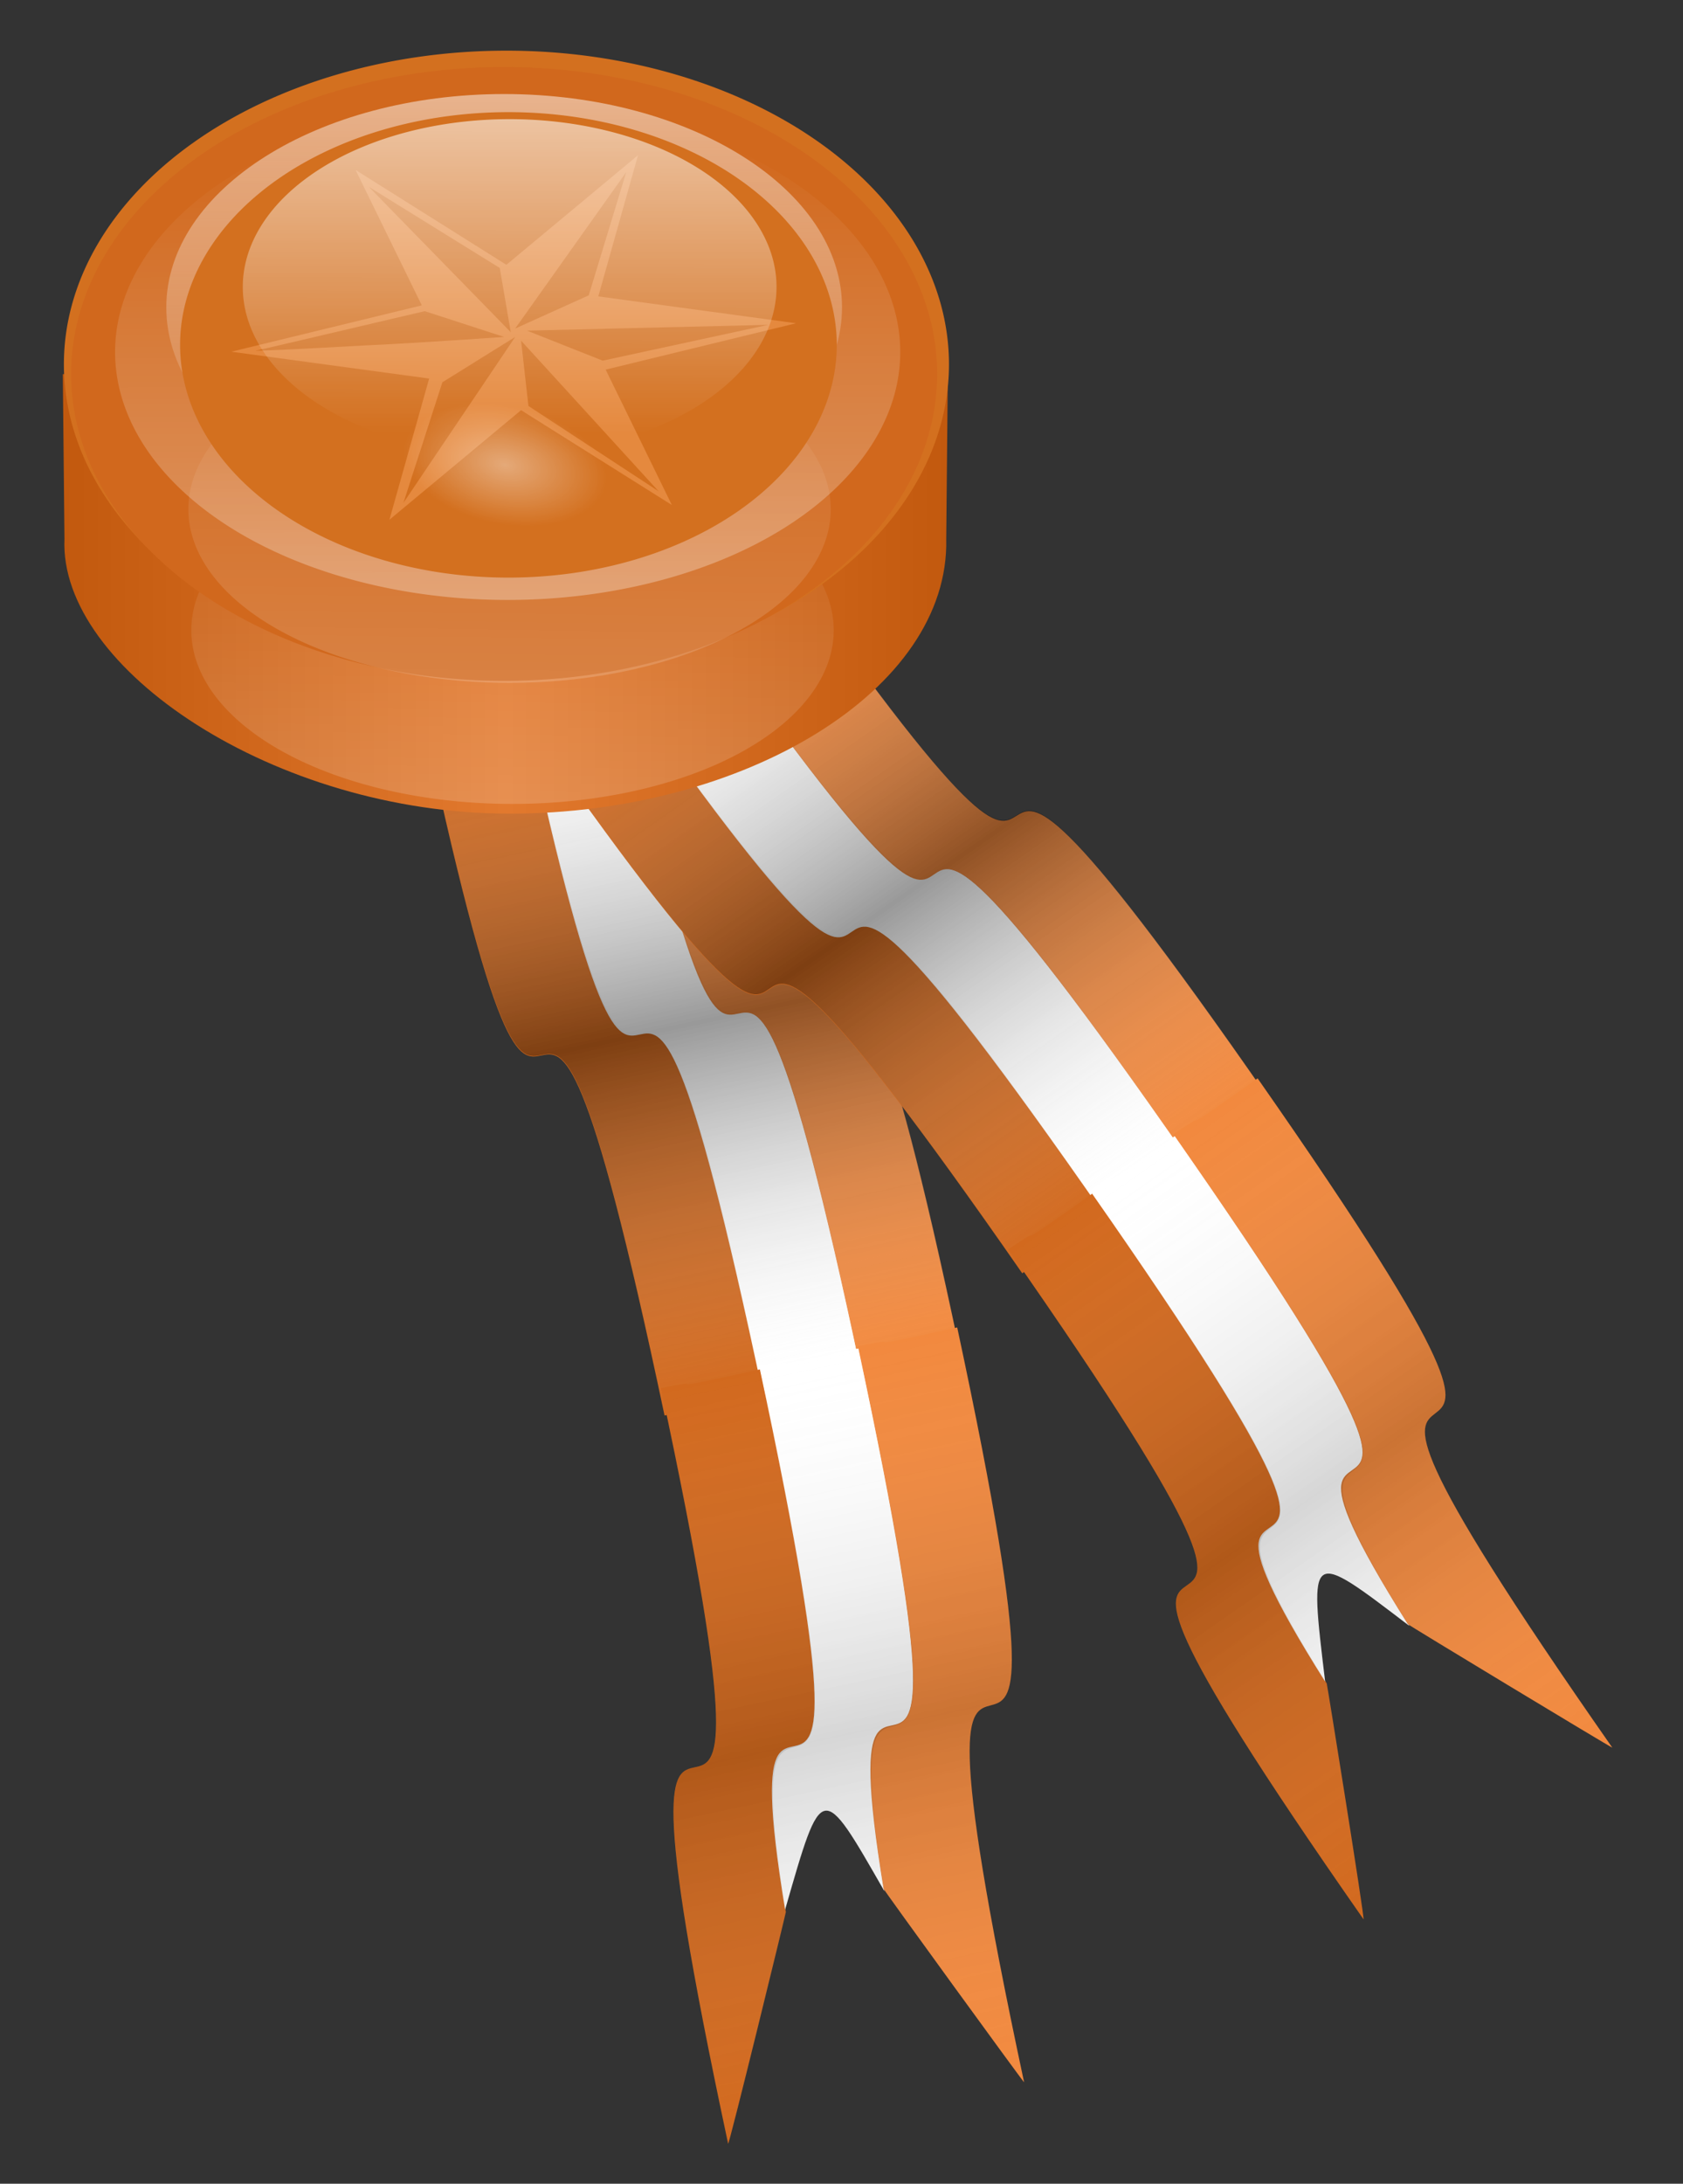 <?xml version="1.0" encoding="UTF-8" standalone="no"?>
<!-- Created with Inkscape (http://www.inkscape.org/) -->
<svg xmlns:dc="http://purl.org/dc/elements/1.1/" xmlns:cc="http://web.resource.org/cc/" xmlns:rdf="http://www.w3.org/1999/02/22-rdf-syntax-ns#" xmlns:svg="http://www.w3.org/2000/svg" xmlns="http://www.w3.org/2000/svg" xmlns:xlink="http://www.w3.org/1999/xlink" xmlns:sodipodi="http://sodipodi.sourceforge.net/DTD/sodipodi-0.dtd" xmlns:inkscape="http://www.inkscape.org/namespaces/inkscape" id="svg2776" sodipodi:version="0.32" inkscape:version="0.45" width="282.834" height="366.737" sodipodi:docbase="/home/evans/Desktop" sodipodi:docname="PeterM_Medallion.svg" inkscape:output_extension="org.inkscape.output.svg.inkscape" sodipodi:modified="true" version="1.0">
  <rect width="100%" height="100%" fill="#333333" stroke="none"/>
  <defs id="defs2779">
    <linearGradient id="linearGradient3960">
      <stop id="stop3962" offset="0" style="stop-color:#ffffff;stop-opacity:1;"/>
      <stop id="stop3964" offset="1" style="stop-color:#ffffff;stop-opacity:0;"/>
    </linearGradient>
    <radialGradient inkscape:collect="always" xlink:href="#linearGradient3960" id="radialGradient2709" gradientUnits="userSpaceOnUse" gradientTransform="matrix(-0.279,0.655,-0.659,-8.7737761e-2,657.025,359.295)" cx="259.852" cy="485.571" fx="259.852" fy="485.571" r="13.5"/>
    <linearGradient inkscape:collect="always" xlink:href="#linearGradient4142" id="linearGradient2707" gradientUnits="userSpaceOnUse" x1="361.191" y1="80.283" x2="360.275" y2="444.969"/>
    <linearGradient inkscape:collect="always" xlink:href="#linearGradient4142" id="linearGradient2705" gradientUnits="userSpaceOnUse" x1="361.191" y1="110.541" x2="360.275" y2="444.969"/>
    <linearGradient inkscape:collect="always" xlink:href="#linearGradient4142" id="linearGradient2703" gradientUnits="userSpaceOnUse" x1="357.916" y1="152.259" x2="357" y2="440.061"/>
    <linearGradient inkscape:collect="always" xlink:href="#linearGradient4142" id="linearGradient2701" gradientUnits="userSpaceOnUse" x1="353.587" y1="493.62" x2="359.008" y2="180.484"/>
    <linearGradient id="linearGradient4142">
      <stop style="stop-color:#ffffff;stop-opacity:1;" offset="0" id="stop4144"/>
      <stop style="stop-color:#ffffff;stop-opacity:0;" offset="1" id="stop4146"/>
    </linearGradient>
    <linearGradient inkscape:collect="always" xlink:href="#linearGradient4142" id="linearGradient2699" gradientUnits="userSpaceOnUse" x1="353.587" y1="493.62" x2="359.008" y2="180.484"/>
    <linearGradient id="linearGradient8560">
      <stop style="stop-color:#c2590e;stop-opacity:1;" offset="0" id="stop8562"/>
      <stop id="stop8564" offset="0.5" style="stop-color:#e2792e;stop-opacity:1;"/>
      <stop style="stop-color:#c2590e;stop-opacity:1;" offset="1" id="stop8566"/>
    </linearGradient>
    <linearGradient inkscape:collect="always" xlink:href="#linearGradient8560" id="linearGradient2727" gradientUnits="userSpaceOnUse" gradientTransform="matrix(0.367,0,0,0.367,377.494,57.029)" x1="171.839" y1="381.281" x2="577.027" y2="381.281"/>
    <linearGradient inkscape:collect="always" xlink:href="#linearGradient3391" id="linearGradient3517" gradientUnits="userSpaceOnUse" x1="705.637" y1="25.861" x2="756.384" y2="25.861"/>
    <linearGradient inkscape:collect="always" xlink:href="#linearGradient3391" id="linearGradient3515" gradientUnits="userSpaceOnUse" x1="705.637" y1="25.861" x2="756.384" y2="25.861"/>
    <linearGradient inkscape:collect="always" xlink:href="#linearGradient3391" id="linearGradient3513" gradientUnits="userSpaceOnUse" x1="705.637" y1="25.861" x2="756.384" y2="25.861"/>
    <linearGradient inkscape:collect="always" xlink:href="#linearGradient3391" id="linearGradient3935" gradientUnits="userSpaceOnUse" x1="705.637" y1="25.861" x2="756.384" y2="25.861"/>
    <linearGradient inkscape:collect="always" xlink:href="#linearGradient3391" id="linearGradient9646" gradientUnits="userSpaceOnUse" x1="61.586" y1="794.377" x2="618.766" y2="794.377"/>
    <linearGradient inkscape:collect="always" xlink:href="#linearGradient3391" id="linearGradient9644" gradientUnits="userSpaceOnUse" x1="61.586" y1="794.377" x2="618.766" y2="794.377"/>
    <linearGradient inkscape:collect="always" xlink:href="#linearGradient3391" id="linearGradient9642" gradientUnits="userSpaceOnUse" x1="61.586" y1="794.377" x2="618.766" y2="794.377"/>
    <linearGradient inkscape:collect="always" xlink:href="#linearGradient3391" id="linearGradient3933" gradientUnits="userSpaceOnUse" x1="61.586" y1="794.377" x2="618.766" y2="794.377"/>
    <linearGradient inkscape:collect="always" xlink:href="#linearGradient3391" id="linearGradient3847" gradientUnits="userSpaceOnUse" x1="705.637" y1="25.861" x2="756.384" y2="25.861"/>
    <linearGradient inkscape:collect="always" xlink:href="#linearGradient3391" id="linearGradient3845" gradientUnits="userSpaceOnUse" x1="705.637" y1="25.861" x2="756.384" y2="25.861"/>
    <linearGradient inkscape:collect="always" xlink:href="#linearGradient3391" id="linearGradient3843" gradientUnits="userSpaceOnUse" x1="705.637" y1="25.861" x2="756.384" y2="25.861"/>
    <linearGradient inkscape:collect="always" xlink:href="#linearGradient3391" id="linearGradient3931" gradientUnits="userSpaceOnUse" x1="705.637" y1="25.861" x2="756.384" y2="25.861"/>
    <linearGradient inkscape:collect="always" xlink:href="#linearGradient3391" id="linearGradient3839" gradientUnits="userSpaceOnUse" x1="61.586" y1="794.377" x2="618.766" y2="794.377"/>
    <linearGradient inkscape:collect="always" xlink:href="#linearGradient3391" id="linearGradient3837" gradientUnits="userSpaceOnUse" x1="61.586" y1="794.377" x2="618.766" y2="794.377"/>
    <linearGradient inkscape:collect="always" xlink:href="#linearGradient3391" id="linearGradient3835" gradientUnits="userSpaceOnUse" x1="61.586" y1="794.377" x2="618.766" y2="794.377"/>
    <linearGradient id="linearGradient3391">
      <stop style="stop-color:#ffffff;stop-opacity:0" offset="0" id="stop3393"/>
      <stop id="stop3399" offset="0.5" style="stop-color:#000000;stop-opacity:1;"/>
      <stop style="stop-color:#ffffff;stop-opacity:0;" offset="1" id="stop3395"/>
    </linearGradient>
    <linearGradient inkscape:collect="always" xlink:href="#linearGradient3391" id="linearGradient3929" gradientUnits="userSpaceOnUse" x1="61.586" y1="794.377" x2="618.766" y2="794.377"/>
    <linearGradient inkscape:collect="always" xlink:href="#linearGradient8560" id="linearGradient4374" gradientUnits="userSpaceOnUse" gradientTransform="matrix(0.367,0,0,0.367,-40.34,-43.91)" x1="171.839" y1="381.281" x2="577.027" y2="381.281"/>
    <linearGradient inkscape:collect="always" xlink:href="#linearGradient8560" id="linearGradient2262" gradientUnits="userSpaceOnUse" gradientTransform="matrix(0.367,0,0,0.367,-40.34,-43.91)" x1="171.839" y1="381.281" x2="577.027" y2="381.281"/>
  </defs>
  <sodipodi:namedview inkscape:window-height="694" inkscape:window-width="1020" inkscape:pageshadow="2" inkscape:pageopacity="0.0" guidetolerance="10.0" gridtolerance="10.0" objecttolerance="10.0" borderopacity="1.0" bordercolor="#666666" pagecolor="#ffffff" id="base" inkscape:zoom="1.3061134" inkscape:cx="141.41699" inkscape:cy="183.36845" inkscape:window-x="0" inkscape:window-y="24" inkscape:current-layer="svg2776" inkscape:showpageshadow="false"/>
  <g id="g2300" transform="translate(-12.179,-10.342)">
    <g id="g3799" transform="matrix(1.247,0.526,-0.526,1.247,-549.52,-509.133)">
      <g id="g3801" transform="matrix(9.6887094e-2,0.139,7.5379123e-2,-5.2505733e-2,646.967,345.936)">
        <path style="opacity:1;fill:#d2691e;fill-opacity:1;stroke:none;stroke-width:4.764;stroke-miterlimit:4;stroke-opacity:1" d="M -569.104,283.053 C -19.327,281.665 -570.423,407.766 -17.798,406.377 C -18.454,488.087 -20.21,376.991 -19.537,542.848 C -567.365,544.237 -23.285,417.996 -570.214,419.385 C -570.214,268.055 -569.104,467.702 -569.104,283.053 z " id="path3803" sodipodi:nodetypes="ccccc"/>
        <path sodipodi:nodetypes="ccccc" id="path3805" d="M -569.104,419.053 C -19.327,417.665 -570.423,543.766 -17.798,542.377 C -18.454,624.087 -20.21,512.991 -19.537,678.848 C -567.365,680.237 -23.285,553.996 -570.214,555.385 C -570.214,404.055 -569.104,603.702 -569.104,419.053 z " style="opacity:1;fill:#ffffff;fill-opacity:1;stroke:none;stroke-width:4.764;stroke-miterlimit:4;stroke-opacity:1"/>
        <path style="opacity:1;fill:#f2893e;fill-opacity:1;stroke:none;stroke-width:4.764;stroke-miterlimit:4;stroke-opacity:1" d="M -569.104,555.053 C -19.327,553.665 -570.423,679.766 -17.798,678.377 C -18.454,760.087 -20.21,648.991 -19.537,814.848 C -567.365,816.237 -23.285,689.996 -570.214,691.385 C -570.214,540.055 -569.104,739.702 -569.104,555.053 z " id="path3807" sodipodi:nodetypes="ccccc"/>
      </g>
      <g id="g3809" style="opacity:0.399;fill:url(#linearGradient3929);fill-opacity:1;stroke:none" transform="matrix(9.6887094e-2,0.139,7.5379123e-2,-5.2505733e-2,567.023,270.611)">
        <path sodipodi:nodetypes="ccccc" id="path3811" d="M 65.077,528.479 C 614.855,527.091 63.758,653.192 616.384,651.803 C 615.727,733.513 613.972,622.417 614.645,788.274 C 66.816,789.663 610.897,663.422 63.968,664.811 C 63.968,513.482 65.077,713.129 65.077,528.479 z " style="opacity:1;fill:url(#linearGradient3835);fill-opacity:1;stroke:none;stroke-width:4.764;stroke-miterlimit:4;stroke-opacity:1"/>
        <path style="opacity:1;fill:url(#linearGradient3837);fill-opacity:1;stroke:none;stroke-width:4.764;stroke-miterlimit:4;stroke-opacity:1" d="M 65.077,664.479 C 614.855,663.091 63.758,789.192 616.384,787.803 C 615.727,869.513 613.972,758.417 614.645,924.274 C 66.816,925.663 610.897,799.422 63.968,800.811 C 63.968,649.482 65.077,849.129 65.077,664.479 z " id="path3813" sodipodi:nodetypes="ccccc"/>
        <path sodipodi:nodetypes="ccccc" id="path3815" d="M 65.077,800.479 C 614.855,799.091 63.758,925.192 616.384,923.803 C 615.727,1005.513 613.972,894.417 614.645,1060.274 C 66.816,1061.663 610.897,935.422 63.968,936.811 C 63.968,785.482 65.077,985.129 65.077,800.479 z " style="opacity:1;fill:url(#linearGradient3839);fill-opacity:1;stroke:none;stroke-width:4.764;stroke-miterlimit:4;stroke-opacity:1"/>
      </g>
      <g id="g3817" transform="matrix(1.055,1.514,0.821,-0.572,-17.974,-654.246)">
        <path sodipodi:nodetypes="cccsssssscc" id="path3819" d="M 697.855,0.001 C 647.351,-0.126 697.977,11.458 647.211,11.33 C 647.271,18.836 647.432,8.63 647.37,23.867 C 653.661,23.883 658.384,23.715 661.932,23.411 C 665.48,23.106 667.852,22.664 669.44,22.13 C 671.028,21.597 671.833,20.972 672.244,20.3 C 672.656,19.629 672.676,18.913 672.695,18.196 C 672.714,17.479 672.732,16.762 673.141,16.091 C 673.551,15.42 674.351,14.795 675.934,14.261 C 677.517,13.728 679.883,13.286 683.423,12.981 C 683.483,12.969 698.059,0.013 697.855,0.001 z " style="fill:#d2691e;fill-opacity:1;stroke:none;stroke-width:4.764;stroke-miterlimit:4;stroke-opacity:1"/>
        <path style="fill:#ffffff;fill-opacity:1;stroke:none;stroke-width:4.764;stroke-miterlimit:4;stroke-opacity:1" d="M 683.261,12.95 C 679.713,13.254 677.349,13.696 675.775,14.229 C 674.2,14.762 673.414,15.386 673.022,16.057 C 672.63,16.727 672.632,17.443 672.631,18.159 C 672.631,18.875 672.628,19.591 672.228,20.261 C 671.827,20.932 671.03,21.556 669.439,22.089 C 667.848,22.622 665.463,23.064 661.891,23.368 C 658.318,23.672 653.556,23.839 647.211,23.823 C 647.271,31.33 647.432,21.124 647.37,36.36 C 653.661,36.376 658.384,36.209 661.932,35.904 C 665.48,35.599 667.852,35.157 669.44,34.624 C 671.028,34.09 671.833,33.465 672.244,32.794 C 672.656,32.123 672.676,31.406 672.695,30.689 C 672.714,29.972 672.732,29.256 673.141,28.585 C 673.551,27.913 674.351,27.288 675.934,26.755 C 677.517,26.221 679.883,25.779 683.423,25.474 C 675.304,20.669 675.301,20.764 683.261,12.95 z " id="path3821" sodipodi:nodetypes="cssssssccsssssscc"/>
        <path sodipodi:nodetypes="csssssscccc" id="path3823" d="M 683.261,25.443 C 679.713,25.748 677.349,26.189 675.775,26.722 C 674.2,27.255 673.414,27.88 673.022,28.55 C 672.63,29.22 672.632,29.936 672.631,30.652 C 672.631,31.368 672.628,32.084 672.228,32.755 C 671.827,33.425 671.03,34.05 669.439,34.583 C 667.848,35.116 665.463,35.557 661.891,35.861 C 658.318,36.166 653.556,36.333 647.211,36.317 C 647.271,43.823 647.432,33.617 647.37,48.853 C 697.696,48.981 647.715,37.384 697.957,37.512 C 697.827,37.32 683.172,25.284 683.261,25.443 z " style="fill:#f2893e;fill-opacity:1;stroke:none;stroke-width:4.764;stroke-miterlimit:4;stroke-opacity:1"/>
      </g>
      <g id="g3825" style="opacity:0.399;fill:url(#linearGradient3931);fill-opacity:1" transform="matrix(1.055,1.514,0.821,-0.572,-80.772,-741.893)">
        <path style="opacity:0.399;fill:url(#linearGradient3843);fill-opacity:1;stroke:none;stroke-width:4.764;stroke-miterlimit:4;stroke-opacity:1" d="M 756.282,1.435 C 705.778,1.307 756.403,12.891 705.637,12.764 C 705.697,20.27 705.859,10.064 705.797,25.3 C 712.088,25.316 716.811,25.149 720.359,24.845 C 723.906,24.54 726.279,24.098 727.867,23.564 C 729.455,23.031 730.259,22.405 730.671,21.734 C 731.083,21.063 731.102,20.346 731.121,19.63 C 731.14,18.913 731.159,18.196 731.568,17.525 C 731.977,16.854 732.778,16.229 734.361,15.695 C 735.944,15.161 738.309,14.719 741.849,14.415 C 741.91,14.403 756.486,1.447 756.282,1.435 z " id="path3827" sodipodi:nodetypes="cccsssssscc"/>
        <path sodipodi:nodetypes="cssssssccsssssscc" id="path3829" d="M 741.688,14.384 C 738.139,14.688 735.776,15.129 734.201,15.663 C 732.627,16.196 731.841,16.82 731.449,17.49 C 731.057,18.161 731.058,18.877 731.058,19.593 C 731.057,20.309 731.054,21.025 730.654,21.695 C 730.254,22.365 729.456,22.99 727.865,23.523 C 726.274,24.056 723.89,24.497 720.317,24.802 C 716.744,25.106 711.983,25.273 705.637,25.257 C 705.697,32.763 705.859,22.558 705.797,37.794 C 712.088,37.81 716.811,37.643 720.359,37.338 C 723.906,37.033 726.279,36.591 727.867,36.058 C 729.455,35.524 730.259,34.899 730.671,34.228 C 731.083,33.557 731.102,32.84 731.121,32.123 C 731.14,31.406 731.159,30.689 731.568,30.018 C 731.977,29.347 732.778,28.722 734.361,28.188 C 735.944,27.655 738.309,27.213 741.849,26.908 C 733.731,22.103 733.728,22.198 741.688,14.384 z " style="opacity:0.399;fill:url(#linearGradient3845);fill-opacity:1;stroke:none;stroke-width:4.764;stroke-miterlimit:4;stroke-opacity:1"/>
        <path style="opacity:0.399;fill:url(#linearGradient3847);fill-opacity:1;stroke:none;stroke-width:4.764;stroke-miterlimit:4;stroke-opacity:1" d="M 741.688,26.877 C 738.139,27.181 735.776,27.623 734.201,28.156 C 732.627,28.689 731.841,29.313 731.449,29.984 C 731.057,30.654 731.058,31.37 731.058,32.086 C 731.057,32.802 731.054,33.518 730.654,34.188 C 730.254,34.859 729.456,35.483 727.865,36.016 C 726.274,36.549 723.89,36.991 720.317,37.295 C 716.744,37.599 711.983,37.767 705.637,37.751 C 705.697,45.257 705.859,35.051 705.797,50.287 C 756.122,50.415 706.141,38.818 756.384,38.946 C 756.253,38.754 741.599,26.718 741.688,26.877 z " id="path3831" sodipodi:nodetypes="csssssscccc"/>
      </g>
    </g>
    <g transform="matrix(1.353,0,0,1.353,-730.49,-211.657)" id="g3777">
      <g transform="matrix(9.6887094e-2,0.139,7.5379123e-2,-5.2505733e-2,646.967,345.936)" id="g3444">
        <path sodipodi:nodetypes="ccccc" id="path3446" d="M -569.104,283.053 C -19.327,281.665 -570.423,407.766 -17.798,406.377 C -18.454,488.087 -20.21,376.991 -19.537,542.848 C -567.365,544.237 -23.285,417.996 -570.214,419.385 C -570.214,268.055 -569.104,467.702 -569.104,283.053 z " style="opacity:1;fill:#d2691e;fill-opacity:1;stroke:none;stroke-width:4.764;stroke-miterlimit:4;stroke-opacity:1"/>
        <path style="opacity:1;fill:#ffffff;fill-opacity:1;stroke:none;stroke-width:4.764;stroke-miterlimit:4;stroke-opacity:1" d="M -569.104,419.053 C -19.327,417.665 -570.423,543.766 -17.798,542.377 C -18.454,624.087 -20.21,512.991 -19.537,678.848 C -567.365,680.237 -23.285,553.996 -570.214,555.385 C -570.214,404.055 -569.104,603.702 -569.104,419.053 z " id="path3448" sodipodi:nodetypes="ccccc"/>
        <path sodipodi:nodetypes="ccccc" id="path3450" d="M -569.104,555.053 C -19.327,553.665 -570.423,679.766 -17.798,678.377 C -18.454,760.087 -20.21,648.991 -19.537,814.848 C -567.365,816.237 -23.285,689.996 -570.214,691.385 C -570.214,540.055 -569.104,739.702 -569.104,555.053 z " style="opacity:1;fill:#f2893e;fill-opacity:1;stroke:none;stroke-width:4.764;stroke-miterlimit:4;stroke-opacity:1"/>
      </g>
      <g transform="matrix(9.6887094e-2,0.139,7.5379123e-2,-5.2505733e-2,567.023,270.611)" style="opacity:0.399;fill:url(#linearGradient3933);fill-opacity:1;stroke:none" id="g3452">
        <path style="opacity:1;fill:url(#linearGradient9642);fill-opacity:1;stroke:none;stroke-width:4.764;stroke-miterlimit:4;stroke-opacity:1" d="M 65.077,528.479 C 614.855,527.091 63.758,653.192 616.384,651.803 C 615.727,733.513 613.972,622.417 614.645,788.274 C 66.816,789.663 610.897,663.422 63.968,664.811 C 63.968,513.482 65.077,713.129 65.077,528.479 z " id="path3454" sodipodi:nodetypes="ccccc"/>
        <path sodipodi:nodetypes="ccccc" id="path3456" d="M 65.077,664.479 C 614.855,663.091 63.758,789.192 616.384,787.803 C 615.727,869.513 613.972,758.417 614.645,924.274 C 66.816,925.663 610.897,799.422 63.968,800.811 C 63.968,649.482 65.077,849.129 65.077,664.479 z " style="opacity:1;fill:url(#linearGradient9644);fill-opacity:1;stroke:none;stroke-width:4.764;stroke-miterlimit:4;stroke-opacity:1"/>
        <path style="opacity:1;fill:url(#linearGradient9646);fill-opacity:1;stroke:none;stroke-width:4.764;stroke-miterlimit:4;stroke-opacity:1" d="M 65.077,800.479 C 614.855,799.091 63.758,925.192 616.384,923.803 C 615.727,1005.513 613.972,894.417 614.645,1060.274 C 66.816,1061.663 610.897,935.422 63.968,936.811 C 63.968,785.482 65.077,985.129 65.077,800.479 z " id="path3458" sodipodi:nodetypes="ccccc"/>
      </g>
      <g transform="matrix(1.055,1.514,0.821,-0.572,-17.974,-654.246)" id="g9451">
        <path style="fill:#d2691e;fill-opacity:1;stroke:none;stroke-width:4.764;stroke-miterlimit:4;stroke-opacity:1" d="M 697.855,0.001 C 647.351,-0.126 697.977,11.458 647.211,11.33 C 647.271,18.836 647.432,8.63 647.37,23.867 C 653.661,23.883 658.384,23.715 661.932,23.411 C 665.48,23.106 667.852,22.664 669.44,22.13 C 671.028,21.597 671.833,20.972 672.244,20.3 C 672.656,19.629 672.676,18.913 672.695,18.196 C 672.714,17.479 672.732,16.762 673.141,16.091 C 673.551,15.42 674.351,14.795 675.934,14.261 C 677.517,13.728 679.883,13.286 683.423,12.981 C 683.483,12.969 698.059,0.013 697.855,0.001 z " id="path9453" sodipodi:nodetypes="cccsssssscc"/>
        <path sodipodi:nodetypes="cssssssccsssssscc" id="path9455" d="M 683.261,12.95 C 679.713,13.254 677.349,13.696 675.775,14.229 C 674.2,14.762 673.414,15.386 673.022,16.057 C 672.63,16.727 672.632,17.443 672.631,18.159 C 672.631,18.875 672.628,19.591 672.228,20.261 C 671.827,20.932 671.03,21.556 669.439,22.089 C 667.848,22.622 665.463,23.064 661.891,23.368 C 658.318,23.672 653.556,23.839 647.211,23.823 C 647.271,31.33 647.432,21.124 647.37,36.36 C 653.661,36.376 658.384,36.209 661.932,35.904 C 665.48,35.599 667.852,35.157 669.44,34.624 C 671.028,34.09 671.833,33.465 672.244,32.794 C 672.656,32.123 672.676,31.406 672.695,30.689 C 672.714,29.972 672.732,29.256 673.141,28.585 C 673.551,27.913 674.351,27.288 675.934,26.755 C 677.517,26.221 679.883,25.779 683.423,25.474 C 675.304,20.669 675.301,20.764 683.261,12.95 z " style="fill:#ffffff;fill-opacity:1;stroke:none;stroke-width:4.764;stroke-miterlimit:4;stroke-opacity:1"/>
        <path style="fill:#f2893e;fill-opacity:1;stroke:none;stroke-width:4.764;stroke-miterlimit:4;stroke-opacity:1" d="M 683.261,25.443 C 679.713,25.748 677.349,26.189 675.775,26.722 C 674.2,27.255 673.414,27.88 673.022,28.55 C 672.63,29.22 672.632,29.936 672.631,30.652 C 672.631,31.368 672.628,32.084 672.228,32.755 C 671.827,33.425 671.03,34.05 669.439,34.583 C 667.848,35.116 665.463,35.557 661.891,35.861 C 658.318,36.166 653.556,36.333 647.211,36.317 C 647.271,43.823 647.432,33.617 647.37,48.853 C 697.696,48.981 647.715,37.384 697.957,37.512 C 697.827,37.32 683.172,25.284 683.261,25.443 z " id="path9457" sodipodi:nodetypes="csssssscccc"/>
      </g>
      <g transform="matrix(1.055,1.514,0.821,-0.572,-80.772,-741.893)" style="opacity:0.399;fill:url(#linearGradient3935);fill-opacity:1" id="g9459">
        <path sodipodi:nodetypes="cccsssssscc" id="path9461" d="M 756.282,1.435 C 705.778,1.307 756.403,12.891 705.637,12.764 C 705.697,20.27 705.859,10.064 705.797,25.3 C 712.088,25.316 716.811,25.149 720.359,24.845 C 723.906,24.54 726.279,24.098 727.867,23.564 C 729.455,23.031 730.259,22.405 730.671,21.734 C 731.083,21.063 731.102,20.346 731.121,19.63 C 731.14,18.913 731.159,18.196 731.568,17.525 C 731.977,16.854 732.778,16.229 734.361,15.695 C 735.944,15.161 738.309,14.719 741.849,14.415 C 741.91,14.403 756.486,1.447 756.282,1.435 z " style="opacity:0.399;fill:url(#linearGradient3513);fill-opacity:1;stroke:none;stroke-width:4.764;stroke-miterlimit:4;stroke-opacity:1"/>
        <path style="opacity:0.399;fill:url(#linearGradient3515);fill-opacity:1;stroke:none;stroke-width:4.764;stroke-miterlimit:4;stroke-opacity:1" d="M 741.688,14.384 C 738.139,14.688 735.776,15.129 734.201,15.663 C 732.627,16.196 731.841,16.82 731.449,17.49 C 731.057,18.161 731.058,18.877 731.058,19.593 C 731.057,20.309 731.054,21.025 730.654,21.695 C 730.254,22.365 729.456,22.99 727.865,23.523 C 726.274,24.056 723.89,24.497 720.317,24.802 C 716.744,25.106 711.983,25.273 705.637,25.257 C 705.697,32.763 705.859,22.558 705.797,37.794 C 712.088,37.81 716.811,37.643 720.359,37.338 C 723.906,37.033 726.279,36.591 727.867,36.058 C 729.455,35.524 730.259,34.899 730.671,34.228 C 731.083,33.557 731.102,32.84 731.121,32.123 C 731.14,31.406 731.159,30.689 731.568,30.018 C 731.977,29.347 732.778,28.722 734.361,28.188 C 735.944,27.655 738.309,27.213 741.849,26.908 C 733.731,22.103 733.728,22.198 741.688,14.384 z " id="path9463" sodipodi:nodetypes="cssssssccsssssscc"/>
        <path sodipodi:nodetypes="csssssscccc" id="path9465" d="M 741.688,26.877 C 738.139,27.181 735.776,27.623 734.201,28.156 C 732.627,28.689 731.841,29.313 731.449,29.984 C 731.057,30.654 731.058,31.37 731.058,32.086 C 731.057,32.802 731.054,33.518 730.654,34.188 C 730.254,34.859 729.456,35.483 727.865,36.016 C 726.274,36.549 723.89,36.991 720.317,37.295 C 716.744,37.599 711.983,37.767 705.637,37.751 C 705.697,45.257 705.859,35.051 705.797,50.287 C 756.122,50.415 706.141,38.818 756.384,38.946 C 756.253,38.754 741.599,26.718 741.688,26.877 z " style="opacity:0.399;fill:url(#linearGradient3517);fill-opacity:1;stroke:none;stroke-width:4.764;stroke-miterlimit:4;stroke-opacity:1"/>
      </g>
    </g>
    <path sodipodi:nodetypes="ccccscccc" id="path2596" d="M 97.099,45.098 C 68.618,45.098 43.872,56.49 31.426,73.177 L 22.735,73.177 L 23.013,100.874 C 22.063,122.582 58.365,146.987 97.828,146.987 C 137.291,146.987 171.781,126.227 171.196,100.874 L 171.463,73.177 L 162.772,73.177 C 150.325,56.491 125.578,45.098 97.099,45.098 z " style="fill:url(#linearGradient2262);fill-opacity:1;stroke:none;stroke-width:1.461;stroke-miterlimit:4;stroke-dasharray:none;stroke-opacity:1"/>
    <path sodipodi:type="arc" style="opacity:0.187;fill:url(#linearGradient2699);fill-opacity:1;stroke:none;stroke-width:2.204;stroke-miterlimit:4;stroke-dasharray:none;stroke-opacity:1" id="path2598" sodipodi:cx="372.07529" sodipodi:cy="322.09503" sodipodi:rx="199.92105" sodipodi:ry="141.61075" d="M 571.996 322.095 A 199.921 141.611 0 1 1  172.154,322.095 A 199.921 141.611 0 1 1  571.996 322.095 z" transform="matrix(0.27,0,0,0.206,-2.153,49.83)"/>
    <path d="M 571.996 322.095 A 199.921 141.611 0 1 1  172.154,322.095 A 199.921 141.611 0 1 1  571.996 322.095 z" sodipodi:ry="141.61075" sodipodi:rx="199.92105" sodipodi:cy="322.09503" sodipodi:cx="372.07529" id="path2600" style="fill:#d3701f;fill-opacity:1;stroke:none;stroke-width:18.867;stroke-miterlimit:4;stroke-dasharray:none;stroke-opacity:1" sodipodi:type="arc" transform="matrix(0.372,0,0,0.372,-41.125,-48.291)"/>
    <path transform="matrix(0.364,0,0,0.364,-38.533,-44.097)" sodipodi:type="arc" style="fill:#d1681d;fill-opacity:1;stroke:none;stroke-width:18.867;stroke-miterlimit:4;stroke-dasharray:none;stroke-opacity:1" id="path2602" sodipodi:cx="372.07529" sodipodi:cy="322.09503" sodipodi:rx="199.92105" sodipodi:ry="141.61075" d="M 571.996 322.095 A 199.921 141.611 0 1 1  172.154,322.095 A 199.921 141.611 0 1 1  571.996 322.095 z"/>
    <path transform="matrix(0.27,0,0,0.206,-2.649,29.496)" d="M 571.996 322.095 A 199.921 141.611 0 1 1  172.154,322.095 A 199.921 141.611 0 1 1  571.996 322.095 z" sodipodi:ry="141.61075" sodipodi:rx="199.92105" sodipodi:cy="322.09503" sodipodi:cx="372.07529" id="path2604" style="opacity:0.187;fill:url(#linearGradient2701);fill-opacity:1;stroke:none;stroke-width:2.204;stroke-miterlimit:4;stroke-dasharray:none;stroke-opacity:1" sodipodi:type="arc"/>
    <path sodipodi:type="arc" style="opacity:0.34;fill:url(#linearGradient2703);fill-opacity:1;stroke:none;stroke-width:2.204;stroke-miterlimit:4;stroke-dasharray:none;stroke-opacity:1" id="path2606" sodipodi:cx="372.07529" sodipodi:cy="322.09503" sodipodi:rx="199.92105" sodipodi:ry="141.61075" d="M 571.996 322.095 A 199.921 141.611 0 1 1  172.154,322.095 A 199.921 141.611 0 1 1  571.996 322.095 z" transform="matrix(0.33,0,0,-0.294,-25.291,164.159)"/>
    <path id="path2608" d="M 571.996,322.095 C 571.996,400.264 482.432,463.706 372.075,463.706 C 261.719,463.706 172.154,400.264 172.154,322.095 C 172.154,243.926 261.719,180.484 372.075,180.484 C 482.432,180.484 571.996,243.926 571.996,322.095 z " style="opacity:0.631;fill:url(#linearGradient2705);fill-opacity:1;stroke:none;stroke-width:2.204;stroke-miterlimit:4;stroke-opacity:1" transform="matrix(0.284,0,0,0.253,-8.765,-19.528)"/>
    <path transform="matrix(0.276,0,0,0.276,-5.071,-20.638)" d="M 571.996 322.095 A 199.921 141.611 0 1 1  172.154,322.095 A 199.921 141.611 0 1 1  571.996 322.095 z" sodipodi:ry="141.61075" sodipodi:rx="199.92105" sodipodi:cy="322.09503" sodipodi:cx="372.07529" id="path2610" style="fill:#d3701f;fill-opacity:1;stroke:none;stroke-width:2.204;stroke-miterlimit:4;stroke-dasharray:none;stroke-opacity:1" sodipodi:type="arc"/>
    <path id="text2884" d="M 123.495,76.395 L 96.414,85.597 L 105.824,112.469 L 84.389,93.648 L 65.672,115.397 L 71.319,87.374 L 43.191,82.042 L 70.273,72.84 L 60.862,45.967 L 82.298,64.789 L 101.014,43.04 L 95.368,71.062 L 123.495,76.395 M 99.341,46.386 L 83.552,77.441 L 94.009,70.853 L 99.341,46.386 M 119.522,76.709 L 85.225,77.859 L 95.995,83.819 L 119.522,76.709 M 103.942,109.751 L 84.389,79.846 L 85.435,92.812 L 103.942,109.751 M 67.659,112.051 L 83.552,79.114 L 73.201,88.106 L 67.659,112.051 M 46.642,81.832 L 46.851,81.832 C 48.175,81.832 53.334,81.484 62.326,80.787 C 66.718,80.508 73.27,79.95 81.984,79.114 L 70.691,73.99 C 54.798,79.218 46.781,81.832 46.642,81.832 M 62.744,49.313 L 82.925,78.173 L 81.357,65.416 L 62.744,49.313" style="font-size:104.563px;font-style:normal;font-variant:normal;font-weight:normal;font-stretch:normal;text-align:start;line-height:125%;writing-mode:lr-tb;text-anchor:start;fill:#e5893e;fill-opacity:1;stroke:none;stroke-width:1px;stroke-linecap:butt;stroke-linejoin:miter;stroke-opacity:1;font-family:Font in a Red Suit" transform="scale(1.182,0.846)"/>
    <g id="g2620" style="opacity:0.793" transform="matrix(2.021,0,0,2.021,-379.397,-423.547)">
      <path transform="matrix(0.111,0,0,9.847027e-2,194.833,206.819)" d="M 571.996 322.095 A 199.921 141.611 0 1 1  172.154,322.095 A 199.921 141.611 0 1 1  571.996 322.095 z" sodipodi:ry="141.61075" sodipodi:rx="199.92105" sodipodi:cy="322.09503" sodipodi:cx="372.07529" id="path2622" style="fill:url(#linearGradient2707);fill-opacity:1;stroke:none;stroke-width:2.204;stroke-miterlimit:4;stroke-dasharray:none;stroke-opacity:1" sodipodi:type="arc"/>
      <path inkscape:export-ydpi="47.93037" inkscape:export-xdpi="47.93037" inkscape:export-filename="/home/peterm/Foto's/afbeeldingen/svg/Mandriva/mcnlivelogo/mcnlivelogowithtext.png" sodipodi:type="arc" style="opacity:0.5;fill:url(#radialGradient2709);fill-opacity:1;stroke:none;stroke-width:1;stroke-linejoin:bevel;stroke-miterlimit:4;stroke-dasharray:none;stroke-dashoffset:0;stroke-opacity:1;display:inline" id="path2624" sodipodi:cx="264.5" sodipodi:cy="486.86218" sodipodi:rx="13.5" sodipodi:ry="13.5" d="M 278 486.862 A 13.5 13.5 0 1 1  251,486.862 A 13.5 13.5 0 1 1  278 486.862 z" transform="matrix(-2.0144401e-2,-0.536,0.938,-4.2136674e-2,-215.63,415.63)"/>
    </g>
  </g>
</svg>